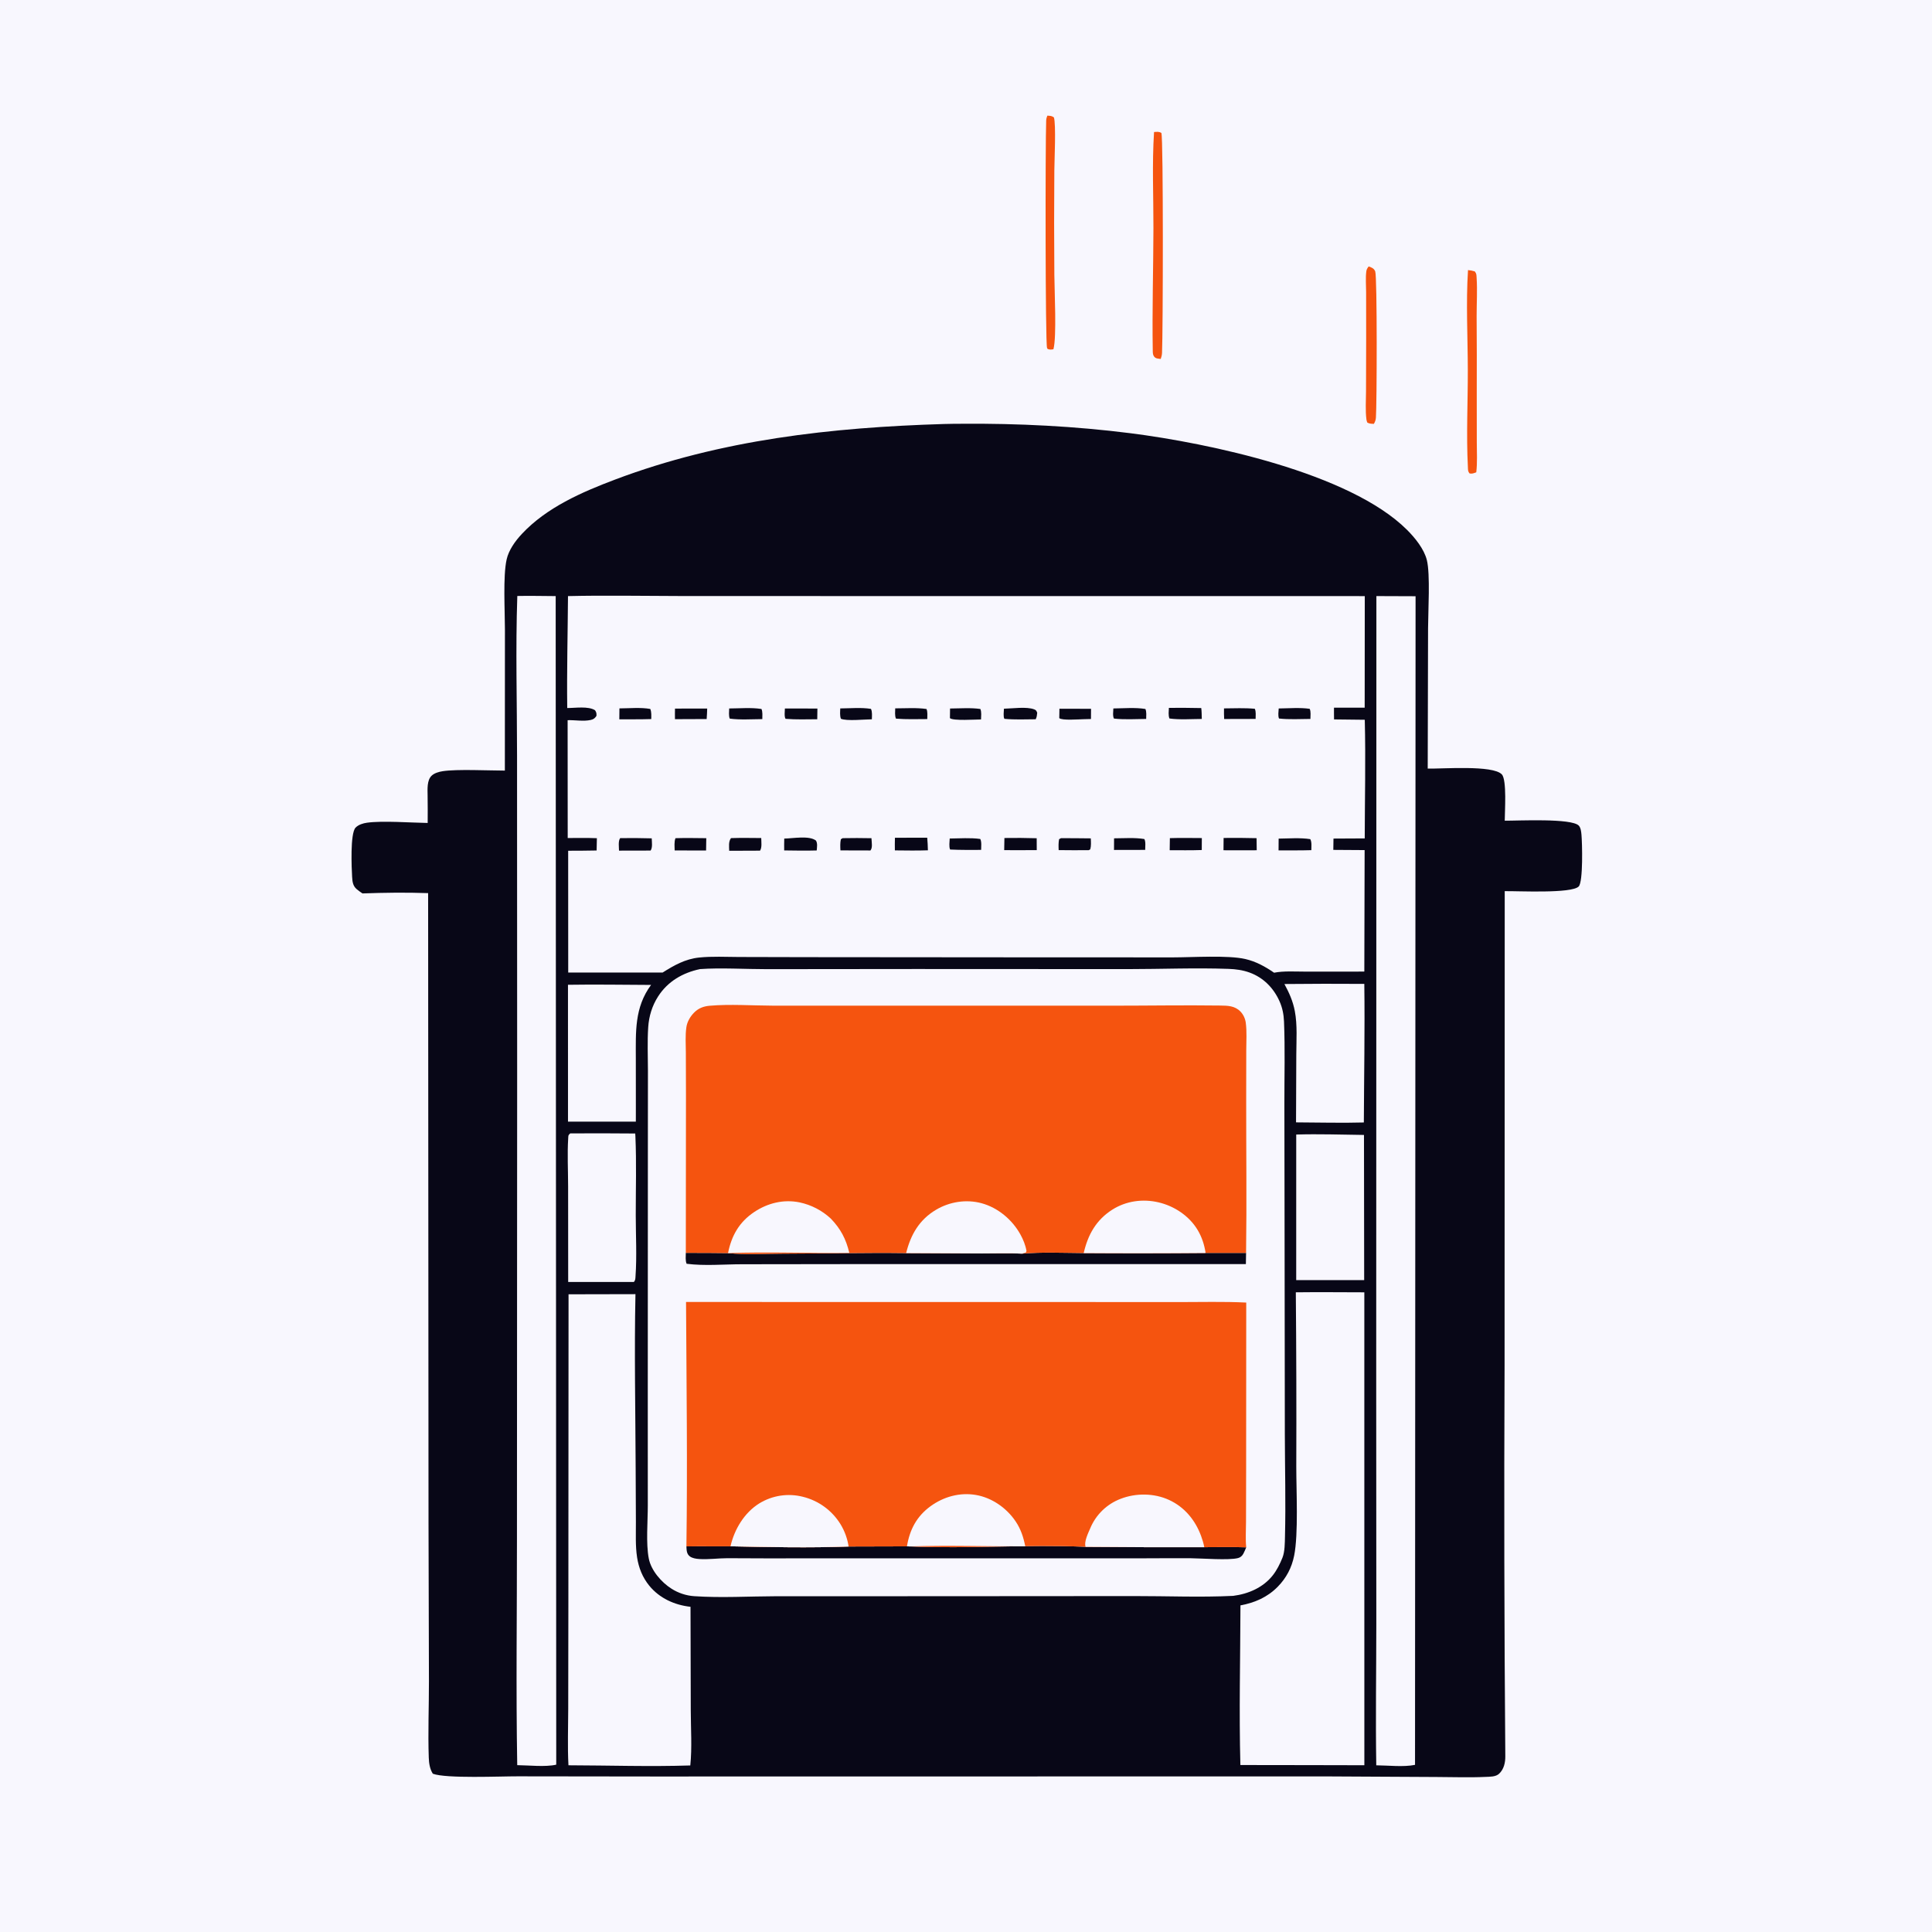<?xml version="1.0" encoding="utf-8" ?>
<svg xmlns="http://www.w3.org/2000/svg" xmlns:xlink="http://www.w3.org/1999/xlink" width="1024" height="1024">
	<path fill="#F8F7FE" d="M0 0L1024 0L1024 1024L0 1024L0 0Z"/>
	<path fill="#F5540F" d="M725.421 141.204C726.917 141.717 728.299 142.267 728.9 143.856C729.979 146.705 729.769 214.694 729.266 221.32C729.164 222.661 728.852 223.496 728.187 224.653C726.823 224.61 725.949 224.622 724.707 223.982C724.503 223.446 724.318 222.975 724.244 222.4C723.615 217.547 724.007 212.308 724.018 207.407L724.094 178.994L724.071 154.771C724.07 151.231 723.704 147.232 724.188 143.728C724.33 142.698 724.823 142.022 725.421 141.204Z"/>
	<path fill="#F5540F" d="M778.075 143.154C779.367 143.274 780.424 143.46 781.674 143.852C782.611 145.084 782.524 145.557 782.628 147.116C783.077 153.805 782.636 160.774 782.643 167.491Q782.792 188.052 782.709 208.614L782.733 234.549C782.753 239.763 783.056 245.153 782.457 250.334C781.198 250.771 780.131 251.32 778.802 250.858C777.957 249.67 778.084 248.998 778.008 247.528C777.132 230.58 778.003 213.172 777.972 196.18C777.941 178.731 776.953 160.522 778.075 143.154Z"/>
	<path fill="#F5540F" d="M555.117 61.294C556.626 61.415 557.302 61.334 558.576 62.195C559.795 65.586 558.843 85.595 558.82 90.406Q558.591 118.075 558.829 145.743C558.882 154.271 560.134 178.619 558.332 185.126C557.393 185.254 556.678 185.409 555.751 185.113C555.185 184.933 555.19 184.956 554.958 184.397C554.021 182.139 554.041 75.429 554.498 63.931C554.538 62.917 554.745 62.224 555.117 61.294Z"/>
	<path fill="#F5540F" d="M611.667 69.97C613.186 69.878 614.228 69.679 615.555 70.451C616.643 73.374 616.413 176.934 615.898 187.092C615.839 188.245 615.584 189.161 615.216 190.244C613.84 190.045 612.603 190.166 611.679 188.957C611.062 188.15 611.009 187.087 610.992 186.117C610.619 164.462 611.295 142.689 611.342 121.021C611.379 104.132 610.577 86.795 611.667 69.97Z"/>
	<path fill="#080717" d="M500.321 224.729C503.503 224.618 506.702 224.634 509.886 224.607C539.455 224.362 569.819 225.893 599.156 229.618C640.338 234.846 715.283 250.516 745.715 280.797C749.946 285.007 754.784 290.936 756.26 296.85C758.131 304.339 756.934 324.083 756.901 333.046L756.718 407.366C764.268 407.574 791.287 405.365 796.005 410.45C798.722 413.379 797.554 430.194 797.544 434.984C804.307 435.043 832.97 433.554 836.797 437.605C837.855 438.725 838.077 440.928 838.21 442.384C838.602 446.674 839.156 467.348 836.751 469.843C833.003 473.732 804.264 472.199 797.536 472.331L797.454 723.822Q797 827.307 797.843 930.792C797.886 934.189 797.124 937.695 794.573 940.102C792.749 941.823 789.694 941.679 787.292 941.794C778.759 942.201 770.055 941.86 761.5 941.844L702.648 941.529L525.324 941.55L346.713 941.578L274.439 941.486C265.189 941.455 236.462 942.758 229.411 940.11C227.798 937.628 227.36 934.482 227.258 931.563C226.789 918.152 227.36 904.486 227.348 891.053L227.123 806.345L226.913 473.375C215.382 472.961 203.645 473.12 192.115 473.533C191.067 472.809 189.979 472.087 189.02 471.248C186.991 469.473 186.78 467.245 186.63 464.703C186.369 460.311 185.525 441.744 188.456 438.668C189.944 437.106 192.429 436.346 194.505 436.056C202.743 434.906 217.803 436.054 226.679 436.192C226.733 431.339 226.697 426.502 226.642 421.65C226.605 418.36 226.221 413.535 228.79 411.116C230.271 409.722 232.657 409.059 234.609 408.756C242.249 407.57 259.094 408.427 267.585 408.425L267.625 333.75C267.624 323.768 266.541 305.418 268.523 296.536C269.649 291.488 273.106 286.734 276.588 283.006C289.691 268.975 308.328 260.857 325.981 254.191C382.064 233.014 440.777 226.528 500.321 224.729Z"/>
	<path fill="#F8F7FE" d="M301.04 521.951C315.709 521.716 330.411 521.972 345.082 522.03C336.227 533.992 336.998 546.907 337 561.057L337.02 586.75L337.008 594.494L301.049 594.501L301.04 521.951Z"/>
	<path fill="#F8F7FE" d="M680.764 521.551Q701.938 521.331 723.113 521.485C723.435 545.944 722.967 570.469 722.867 594.933C710.928 595.274 698.875 594.912 686.925 594.882L687.064 558.846C687.096 551.314 687.687 543.309 686.279 535.89C685.284 530.649 683.3 526.213 680.764 521.551Z"/>
	<path fill="#F8F7FE" d="M687.024 601.325C698.954 600.977 711.001 601.385 722.938 601.541L723.041 678.485L687.014 678.499L687.024 601.325Z"/>
	<path fill="#F8F7FE" d="M302.24 600.723Q319.461 600.618 336.681 600.779Q336.74 601.56 336.78 602.343C337.388 616.193 336.952 630.263 336.964 644.134C336.972 654.778 337.591 665.851 336.839 676.449C336.748 677.721 336.814 678.536 335.938 679.483L301.151 679.47L301.113 628.654C301.102 620.269 300.635 611.593 301.162 603.24C301.254 601.789 301.141 601.664 302.24 600.723Z"/>
	<path fill="#F8F7FE" d="M301.341 686.003L336.807 685.928C336.17 716.583 336.783 747.369 336.911 778.035L337.039 806.804C337.064 812.942 336.731 819.313 337.661 825.382C338.516 830.959 340.536 836.049 344.122 840.444C349.559 847.108 357.552 850.723 365.987 851.636L366.122 906.702C366.144 916.226 366.84 926.279 365.876 935.726C344.453 936.418 322.736 935.695 301.291 935.64C300.765 925.811 301.148 915.789 301.168 905.941L301.246 851.635L301.341 686.003Z"/>
	<path fill="#F8F7FE" d="M686.809 684.949C698.905 684.789 711.024 684.944 723.122 684.954L723.14 935.614L693.75 935.551L657.427 935.501C656.686 907.365 657.387 879.034 657.467 850.884C665.023 849.503 671.74 846.567 677.184 841.046C681.778 836.388 684.641 830.932 685.93 824.515C688.233 813.052 687.047 789.847 687.055 777.329Q687.22 731.138 686.809 684.949Z"/>
	<path fill="#F8F7FE" d="M729.513 315.936L750.283 316.012L749.993 935.41C743.823 936.675 735.782 935.694 729.448 935.652C729.047 910.608 729.465 885.494 729.476 860.443L729.421 733.669L729.513 315.936Z"/>
	<path fill="#F8F7FE" d="M274.185 315.879C280.951 315.735 287.756 315.914 294.526 315.943L294.819 935.31C289.111 936.64 280.141 935.633 274.144 935.571C273.441 895.093 274.018 854.531 273.999 814.043L274.103 568.563L274.044 400.367C274.043 372.277 273.222 343.934 274.185 315.879Z"/>
	<path fill="#F8F7FE" d="M301.048 315.943C320.422 315.494 339.897 315.862 359.277 315.897L458.183 315.932L723.361 315.952L723.308 375.09L707.044 375.093C706.995 377.158 707.063 379.239 707.076 381.306L723.361 381.492C723.881 402.401 723.38 423.453 723.336 444.377L706.771 444.461L706.683 450.457L723.282 450.565L723.12 514.934L718.125 514.981L691.576 514.972C686.326 514.978 680.447 514.55 675.292 515.559C670.51 512.281 665.724 509.617 660.035 508.304C650.868 506.188 631.937 507.425 621.89 507.432L546.726 507.411L427.804 507.312L391.714 507.225C384.723 507.204 377.468 506.801 370.514 507.519C363.23 508.272 357.278 511.631 351.197 515.472L301.166 515.473L301.141 450.909Q308.683 450.917 316.223 450.774L316.359 444.263C311.222 444.049 306.039 444.177 300.897 444.166L300.852 381.709C304.725 381.589 309.341 382.447 313.088 381.595C314.617 381.247 315.276 380.698 316.14 379.428C316.175 377.929 316.159 377.735 315.394 376.453C311.808 374.15 304.859 375.289 300.647 375.267C300.398 355.516 300.907 335.699 301.048 315.943Z"/>
	<path fill="#080717" d="M561.523 375.643L578.269 375.687L578.235 381.093Q576.207 381.183 574.177 381.197C571.807 381.236 562.835 381.966 561.435 380.611L561.523 375.643Z"/>
	<path fill="#080717" d="M648.748 375.465C654.161 375.429 659.691 375.16 665.082 375.665C665.792 377.198 665.498 379.357 665.502 381.044L648.832 381.087C648.693 379.219 648.747 377.338 648.748 375.465Z"/>
	<path fill="#080717" d="M677.743 375.5C683.095 375.446 688.87 374.931 694.163 375.69C694.872 377.158 694.558 379.438 694.544 381.053C689.051 381.085 683.351 381.437 677.891 380.827C677.271 379.307 677.67 377.141 677.743 375.5Z"/>
	<path fill="#080717" d="M503.547 375.526C508.787 375.496 514.434 375.032 519.612 375.776C520.31 377.384 519.997 379.587 519.963 381.32C517.127 381.325 505.169 382.156 503.484 380.625L503.547 375.526Z"/>
	<path fill="#080717" d="M474.483 375.443C479.889 375.45 485.732 375.007 491.072 375.787C491.739 377.336 491.49 379.441 491.479 381.125C485.965 381.143 480.379 381.35 474.882 380.892C474.17 379.311 474.475 377.173 474.483 375.443Z"/>
	<path fill="#080717" d="M357.764 375.566L374.826 375.545C374.816 377.391 374.645 379.263 374.548 381.109L357.749 381.176C357.671 379.318 357.754 377.427 357.764 375.566Z"/>
	<path fill="#080717" d="M328.311 375.462C333.544 375.441 339.547 374.845 344.667 375.761C345.364 377.433 345.185 379.336 345.179 381.122C339.553 381.311 333.884 381.218 328.253 381.246L328.311 375.462Z"/>
	<path fill="#080717" d="M445.357 375.479C450.636 375.448 456.431 374.891 461.627 375.722C462.41 377.33 462.122 379.489 462.103 381.247C458.337 381.272 448.671 382.294 445.688 380.942C445.066 379.23 445.304 377.28 445.357 375.479Z"/>
	<path fill="#080717" d="M590.101 375.498C595.562 375.444 601.723 374.884 607.087 375.778C607.775 377.298 607.511 379.392 607.492 381.056C601.864 381.101 595.993 381.499 590.403 380.855C589.673 379.406 590.051 377.1 590.101 375.498Z"/>
	<path fill="#080717" d="M532.108 375.632C536.38 375.566 544.196 374.396 548.202 376.004C549.282 376.437 549.306 376.778 549.741 377.78C549.614 379.043 549.533 380.077 548.935 381.228C543.442 381.252 537.812 381.532 532.344 380.99C531.651 379.72 532.08 377.129 532.108 375.632Z"/>
	<path fill="#080717" d="M416.006 375.509L433.243 375.546L433.16 381.217C427.576 381.241 421.915 381.46 416.348 380.991C415.586 379.699 415.996 377.056 416.006 375.509Z"/>
	<path fill="#080717" d="M386.482 375.503C392.039 375.483 398.127 374.913 403.597 375.775C404.29 377.325 404.045 379.451 404.041 381.145C398.395 381.169 392.375 381.634 386.784 380.879C386.153 379.365 386.452 377.152 386.482 375.503Z"/>
	<path fill="#080717" d="M590.479 444.33C595.685 444.322 601.404 443.852 606.528 444.71C607.337 446.151 606.977 448.817 606.973 450.459L590.452 450.492L590.479 444.33Z"/>
	<path fill="#080717" d="M503.362 444.433C508.658 444.386 514.31 443.94 519.552 444.672C520.372 446.166 520.021 448.773 520.017 450.463C514.534 450.483 509.059 450.536 503.581 450.27C502.878 448.727 503.313 446.154 503.362 444.433Z"/>
	<path fill="#080717" d="M619.535 375.186Q628.115 375.105 636.693 375.292C636.945 377.184 636.908 379.152 636.971 381.06C631.367 381.087 625.375 381.565 619.827 380.812C619.154 379.136 619.478 376.97 619.535 375.186Z"/>
	<path fill="#080717" d="M562.35 444.247C567.611 444.228 572.879 444.315 578.141 444.356C578.222 446.338 578.382 448.229 577.87 450.171L577.059 450.604C571.748 450.702 566.427 450.606 561.116 450.578C561.028 448.574 560.966 446.772 561.343 444.797L562.35 444.247Z"/>
	<path fill="#080717" d="M677.707 444.484C683.151 444.416 689.095 443.937 694.468 444.761C695.364 446.319 695.031 448.833 695.032 450.602C689.256 450.789 683.442 450.692 677.661 450.716L677.707 444.484Z"/>
	<path fill="#080717" d="M446.617 444.249Q454.252 444.1 461.886 444.266L461.913 444.693C462.023 446.53 462.556 449.395 461.344 450.768L445.45 450.726C445.349 448.683 445.251 446.844 445.669 444.825L446.617 444.249Z"/>
	<path fill="#080717" d="M358.016 444.256C363.451 444.08 368.904 444.211 374.341 444.254Q374.324 447.521 374.238 450.787L357.59 450.75C357.559 448.664 357.257 446.22 358.016 444.256Z"/>
	<path fill="#080717" d="M620.057 444.232C625.693 444.045 631.355 444.173 636.995 444.191L636.961 450.535C631.305 450.734 625.621 450.631 619.961 450.639Q619.979 447.435 620.057 444.232Z"/>
	<path fill="#080717" d="M532.362 444.162Q540.916 444.02 549.467 444.286L549.501 450.579C543.752 450.648 537.994 450.593 532.243 450.596L532.362 444.162Z"/>
	<path fill="#080717" d="M415.672 444.464C420.264 444.413 428.847 442.722 432.481 445.521C433.405 447.066 433.004 449.027 432.876 450.76C427.127 450.925 421.384 450.823 415.635 450.743C415.574 448.655 415.648 446.553 415.672 444.464Z"/>
	<path fill="#080717" d="M387.435 444.22C392.773 444.036 398.127 444.148 403.468 444.178C403.496 446.193 403.942 449.212 402.842 450.866L386.495 450.929C386.437 448.673 386.058 446.074 387.435 444.22Z"/>
	<path fill="#080717" d="M328.708 444.226Q337.064 444.104 345.418 444.343C345.498 446.274 345.95 449.248 344.83 450.815L328.095 450.849C328.057 448.978 327.585 445.692 328.708 444.226Z"/>
	<path fill="#080717" d="M648.537 444.135Q657.275 444.025 666.011 444.249L666.086 450.652C660.22 450.722 654.346 450.656 648.479 450.652L648.537 444.135Z"/>
	<path fill="#080717" d="M474.338 444.031L491.449 444.002C491.676 446.222 491.725 448.45 491.804 450.68C485.978 450.9 480.133 450.764 474.304 450.723C474.211 448.5 474.307 446.255 474.338 444.031Z"/>
	<path fill="#F8F7FE" d="M371.032 513.639C381.519 512.857 395.647 513.688 406.517 513.673L485.417 513.595L597.844 513.647C615.556 513.644 633.461 512.893 651.149 513.525C654.961 513.661 658.676 514.156 662.277 515.463C669.59 518.119 674.968 523.577 678.13 530.591C679.722 534.123 680.398 537.646 680.555 541.494C681.141 555.892 680.735 570.45 680.748 584.862L680.869 663.417L680.991 760.302C681.033 778.291 681.516 796.371 681.067 814.346C680.981 817.793 681.009 822.471 679.707 825.67C678.377 828.936 676.843 832.081 674.665 834.874C669.561 841.417 661.678 844.817 653.623 845.839C636.276 846.693 618.51 845.923 601.128 845.952L492.688 846.027L411.414 846.038C397.102 846.077 382.177 846.983 367.929 846.01Q366.34 845.899 364.778 845.592Q363.215 845.285 361.702 844.788Q360.189 844.291 358.749 843.611Q357.309 842.931 355.964 842.078C350.612 838.722 345.099 832.389 343.871 826.063C342.306 818 343.348 806.495 343.348 798.046L343.336 736.983L343.386 606.898L343.419 567.406C343.408 559.775 343.051 551.942 343.571 544.331C343.966 538.544 345.657 533.055 348.795 528.158C353.939 520.13 361.863 515.582 371.032 513.639Z"/>
	<path fill="#080717" d="M574.394 664.139Q606.695 664.357 638.996 664.082L660.443 664.058L660.34 670L452.872 670L393.23 670.078C383.773 670.09 373.255 671.039 363.917 669.819C363.2 668.131 363.484 665.867 363.497 664.051Q374.686 664.018 385.875 664.168C395.262 665.11 405.197 664.482 414.656 664.464C436.521 664.423 458.418 663.867 480.276 664.153L520.567 664.361C527.574 664.376 534.725 664.103 541.716 664.446C552.475 663.578 563.588 664.065 574.394 664.139Z"/>
	<path fill="#080717" d="M387.18 819.571C407.947 820.005 429.025 820.44 449.78 819.688L480.702 819.603L482.34 819.635C513.31 820.996 544.463 818.466 575.401 819.846Q606.853 820.131 638.305 820.043C645.697 820.041 653.14 819.857 660.526 820.115C660.053 821.242 659.588 822.415 659.005 823.492C658.377 824.653 657.477 825.468 656.189 825.806C651.314 827.083 637.153 825.956 631.373 825.903C622.813 825.826 614.242 825.933 605.68 825.939L429.485 825.943Q407.495 826.03 385.505 825.882C380.556 825.884 375.391 826.657 370.479 826.305C368.917 826.193 366.91 825.893 365.63 824.92C363.892 823.598 363.907 821.597 363.811 819.625C371.591 819.478 379.394 819.646 387.18 819.571Z"/>
	<path fill="#F5540F" d="M363.614 690.077L558.827 690.095L624.328 690.134C636.343 690.152 648.541 689.789 660.532 690.386L660.479 777.36L660.413 806.602C660.42 811.004 660.063 815.769 660.526 820.115C653.14 819.857 645.697 820.041 638.305 820.043Q606.853 820.131 575.401 819.846C544.463 818.466 513.31 820.996 482.34 819.635L480.702 819.603L449.78 819.688C429.025 820.44 407.947 820.005 387.18 819.571C379.394 819.646 371.591 819.478 363.811 819.625C364.417 776.469 363.851 733.237 363.614 690.077Z"/>
	<path fill="#F8F7FE" d="M387.18 819.571C389.238 810.532 394.517 801.729 402.519 796.783Q403.157 796.394 403.813 796.037Q404.469 795.68 405.142 795.356Q405.815 795.032 406.504 794.742Q407.192 794.453 407.894 794.197Q408.596 793.942 409.31 793.722Q410.024 793.502 410.748 793.318Q411.472 793.134 412.204 792.986Q412.937 792.839 413.675 792.727Q414.414 792.616 415.157 792.542Q415.901 792.468 416.647 792.431Q417.393 792.394 418.14 792.394Q418.887 792.394 419.633 792.432Q420.379 792.469 421.122 792.544Q421.865 792.618 422.604 792.73Q423.343 792.841 424.075 792.989Q424.807 793.138 425.531 793.322Q426.304 793.511 427.066 793.738Q427.829 793.965 428.579 794.229Q429.329 794.493 430.066 794.793Q430.803 795.093 431.524 795.429Q432.245 795.765 432.949 796.136Q433.652 796.507 434.337 796.912Q435.022 797.316 435.686 797.754Q436.35 798.192 436.992 798.662Q437.634 799.131 438.253 799.632Q438.871 800.133 439.464 800.663Q440.057 801.193 440.623 801.752Q441.19 802.31 441.728 802.896Q442.266 803.481 442.776 804.093Q443.285 804.704 443.763 805.339Q444.242 805.975 444.689 806.633Q445.136 807.291 445.55 807.97Q446.362 809.312 447.037 810.728Q447.713 812.144 448.245 813.62Q448.778 815.095 449.163 816.616Q449.547 818.137 449.78 819.688C429.025 820.44 407.947 820.005 387.18 819.571Z"/>
	<path fill="#F8F7FE" d="M480.702 819.603C482.135 810.808 485.846 803.694 493.166 798.356C500.119 793.286 508.73 790.891 517.287 792.366C525.766 793.828 533.496 799.251 538.281 806.332C541.057 810.442 542.457 814.767 543.414 819.591C523.098 819.684 502.631 818.951 482.34 819.635L480.702 819.603Z"/>
	<path fill="#F8F7FE" d="M575.401 819.846C574.392 817.311 576.839 812.405 577.857 810.009Q578.133 809.343 578.443 808.691Q578.753 808.04 579.096 807.406Q579.439 806.771 579.814 806.155Q580.188 805.538 580.594 804.942Q581 804.346 581.435 803.771Q581.871 803.196 582.335 802.644Q582.799 802.092 583.291 801.564Q583.783 801.037 584.301 800.535Q584.819 800.033 585.362 799.559Q585.905 799.084 586.472 798.637Q587.038 798.191 587.627 797.774Q588.215 797.357 588.824 796.971Q589.433 796.584 590.061 796.229Q590.689 795.875 591.334 795.552Q591.98 795.23 592.641 794.941Q593.301 794.652 593.976 794.397C602.059 791.275 611.67 791.36 619.575 794.978C627.786 798.735 633.514 805.682 636.595 814.074C637.316 816.038 637.9 817.987 638.305 820.043Q606.853 820.131 575.401 819.846Z"/>
	<path fill="#F5540F" d="M363.497 664.051L363.578 580.709L363.515 558.028C363.496 553.579 363.149 548.812 363.795 544.412C364.215 541.549 365.816 538.815 367.819 536.765C370.174 534.354 372.878 533.345 376.193 533.061C387.002 532.137 398.421 532.972 409.279 533.015L469.968 533.015L589.607 533.034C608.623 533.03 627.678 532.709 646.69 532.96C650.716 533.014 654.465 533.045 657.465 536.136C658.993 537.71 659.991 539.87 660.282 542.035C660.915 546.762 660.543 551.888 660.541 556.664L660.507 582.89C660.473 609.935 660.827 637.019 660.443 664.058L638.996 664.082Q606.695 664.357 574.394 664.139C563.588 664.065 552.475 663.578 541.716 664.446C534.725 664.103 527.574 664.376 520.567 664.361L480.276 664.153C458.418 663.867 436.521 664.423 414.656 664.464C405.197 664.482 395.262 665.11 385.875 664.168Q374.686 664.018 363.497 664.051Z"/>
	<path fill="#F8F7FE" d="M480.276 664.153C482.698 654.367 487.268 646.443 496.158 641.179C503.337 636.929 512.161 635.543 520.242 637.733C528.9 640.079 536.43 646.394 540.777 654.185C542.31 656.933 543.546 659.962 544.067 663.071L543.658 663.935L541.716 664.446C534.725 664.103 527.574 664.376 520.567 664.361L480.276 664.153Z"/>
	<path fill="#F8F7FE" d="M385.875 664.168C387.717 654.922 391.801 647.685 399.787 642.373C406.917 637.631 415.307 635.562 423.79 637.288Q424.948 637.532 426.086 637.854Q427.224 638.176 428.338 638.575Q429.452 638.973 430.537 639.446Q431.621 639.919 432.671 640.465Q433.72 641.01 434.731 641.626Q435.741 642.241 436.707 642.924Q437.673 643.607 438.591 644.353Q439.509 645.1 440.374 645.907C445.556 651.311 448.413 656.713 450.135 664.013C428.761 664.34 407.212 663.414 385.875 664.168Z"/>
	<path fill="#F8F7FE" d="M574.394 664.139C576.591 654.453 581.021 646.522 589.613 641.101C596.907 636.498 605.725 635.312 614.082 637.281C622.48 639.259 630.312 644.474 634.779 651.932C637.041 655.709 638.327 659.742 638.996 664.082Q606.695 664.357 574.394 664.139Z"/>
</svg>
